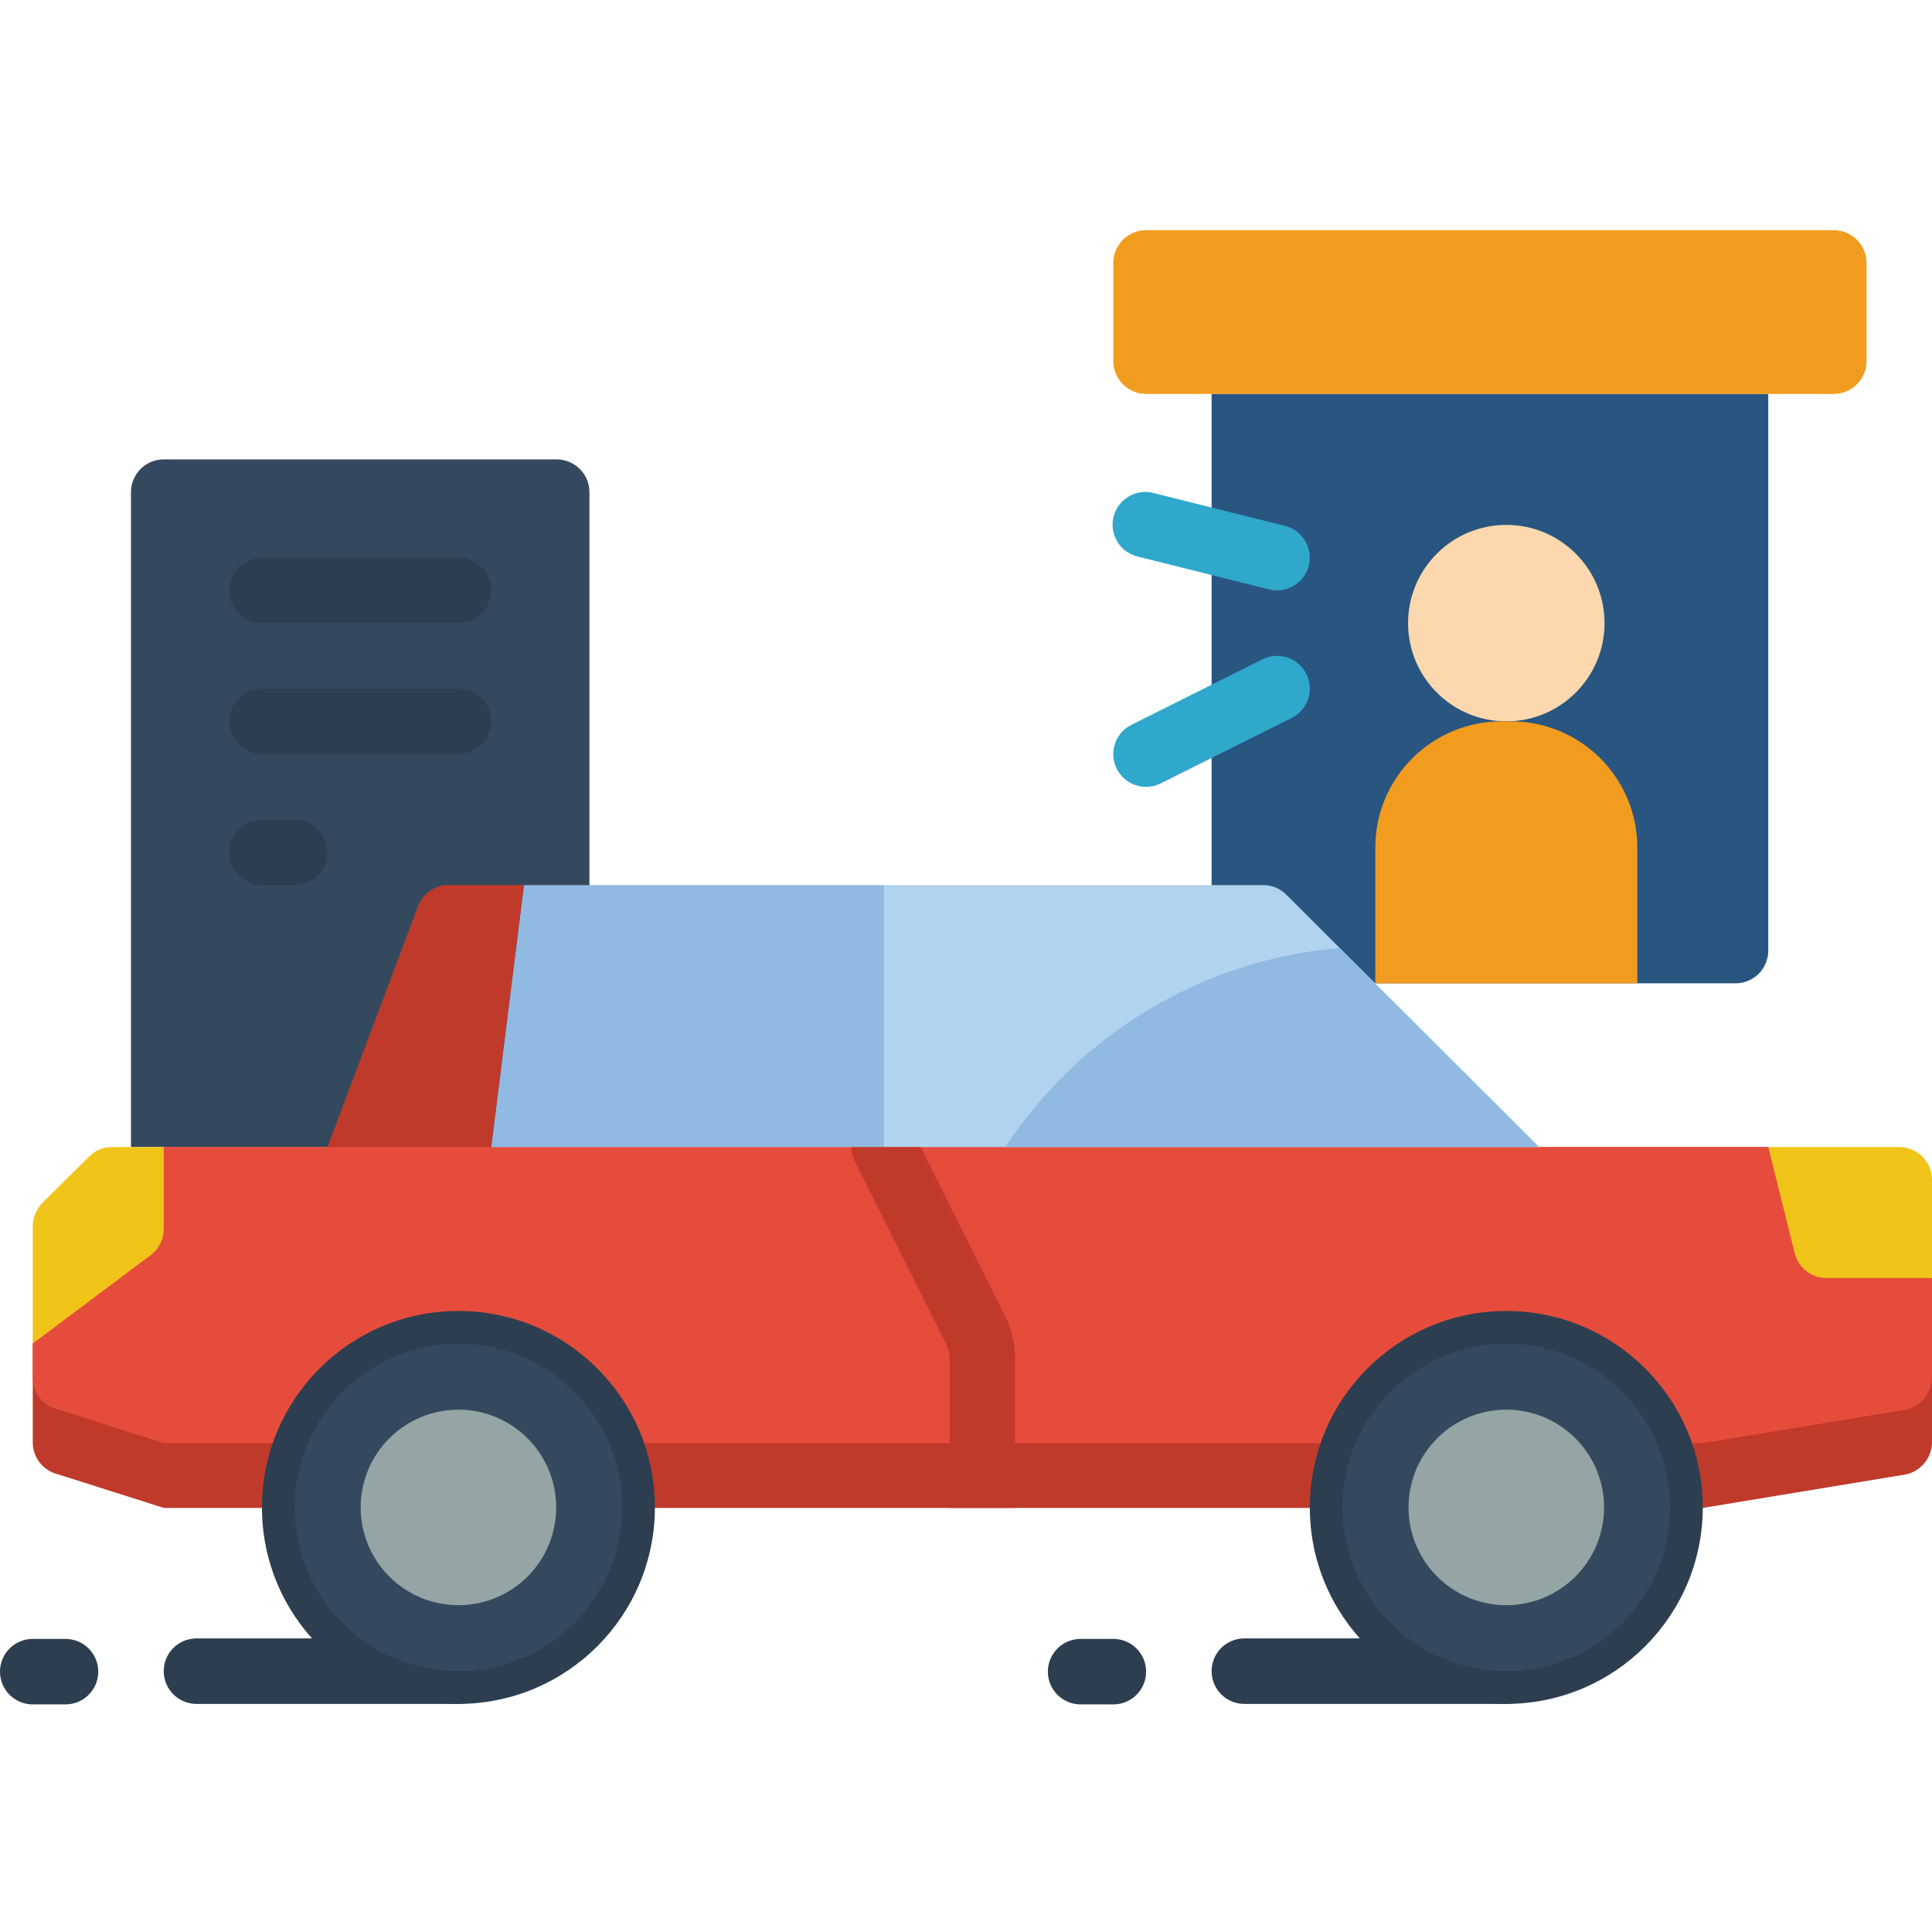 <svg height="512pt" viewBox="0 -61 512 512" width="512pt" xmlns="http://www.w3.org/2000/svg"><path d="m364.473 199.594h95.461c4.793 0 8.676-3.887 8.676-8.68v-147.523h-147.523v130.168zm0 0" fill="#285680"/><path d="m303.73 0h182.234c4.793 0 8.68 3.887 8.68 8.68v26.031c0 4.793-3.887 8.68-8.68 8.68h-182.234c-4.793 0-8.68-3.887-8.68-8.68v-26.031c0-4.793 3.887-8.68 8.68-8.68zm0 0" fill="#f29c1f"/><path d="m425.219 104.137c0 14.379-11.652 26.031-26.031 26.031s-26.035-11.652-26.035-26.031c0-14.379 11.656-26.035 26.035-26.035s26.031 11.656 26.031 26.035zm0 0" fill="#fdd7ad"/><path d="m397.918 130.168h2.535c18.473 0 33.445 14.977 33.445 33.445v35.98h-69.426v-35.98c0-18.469 14.977-33.445 33.445-33.445zm0 0" fill="#f29c1f"/><path d="m34.711 242.984v-173.562c0-4.789 3.887-8.676 8.68-8.676h104.137c4.789 0 8.676 3.887 8.676 8.676v173.562zm0 0" fill="#35495e"/><path d="m121.492 104.137h-52.07c-4.789 0-8.676-3.887-8.676-8.68s3.887-8.676 8.676-8.676h52.07c4.793 0 8.676 3.883 8.676 8.676s-3.883 8.68-8.676 8.68zm0 0" fill="#2c3e50"/><path d="m121.492 138.848h-52.07c-4.789 0-8.676-3.887-8.676-8.68s3.887-8.676 8.676-8.676h52.07c4.793 0 8.676 3.883 8.676 8.676s-3.883 8.68-8.676 8.68zm0 0" fill="#2c3e50"/><path d="m78.102 173.559h-8.68c-4.789 0-8.676-3.883-8.676-8.676 0-4.793 3.887-8.68 8.676-8.68h8.68c4.793 0 8.68 3.887 8.68 8.68 0 4.793-3.887 8.676-8.68 8.676zm0 0" fill="#2c3e50"/><path d="m338.441 95.457c-.711.004-1.422-.082-2.109-.258l-34.711-8.68c-3.074-.691-5.527-2.992-6.418-6.012-.891-3.02-.078-6.285 2.129-8.531 2.203-2.246 5.453-3.125 8.488-2.293l34.711 8.68c4.246 1.062 7.035 5.125 6.504 9.469-.531 4.348-4.215 7.617-8.594 7.625zm0 0" fill="#2fa8cc"/><path d="m303.73 147.527c-4.031.008-7.535-2.762-8.465-6.684-.926-3.922.969-7.965 4.574-9.762l34.715-17.355c4.289-2.145 9.5-.402 11.645 3.887 2.141 4.289.402 9.504-3.887 11.645l-34.715 17.355c-1.199.602-2.527.914-3.867.914zm0 0" fill="#2fa8cc"/><path d="m399.188 390.551h-69.426c-4.793 0-8.676-3.883-8.676-8.676s3.883-8.68 8.676-8.68h69.426c4.793 0 8.676 3.887 8.676 8.68s-3.883 8.676-8.676 8.676zm0 0" fill="#2c3e50"/><path d="m512 277.695v43.391c.027 4.398-3.195 8.141-7.551 8.762l-53.195 8.766h-407.863l-28.117-8.938c-3.871-.957-6.594-4.43-6.594-8.418v-26.207l34.711-52.066h425.219zm0 0" fill="#c03a2b"/><path d="m512 277.695v26.207c.027 4.398-3.195 8.141-7.551 8.766l-53.195 8.766h-407.863l-28.117-8.941c-3.871-.957-6.594-4.43-6.594-8.418v-9.023l34.711-52.066h425.219zm0 0" fill="#e64c3c"/><path d="m399.188 390.551c-28.758 0-52.07-23.309-52.07-52.066s23.312-52.066 52.07-52.066c28.754 0 52.066 23.309 52.066 52.066-.031 28.742-23.324 52.035-52.066 52.066zm0 0" fill="#2c3e50"/><path d="m407.863 242.984h-173.559v-69.426h100.492c2.32-.008 4.547.934 6.16 2.605l14.059 14.059zm0 0" fill="#b0d3f0"/><path d="m234.305 173.559v69.426h-104.137l8.68-69.426zm0 0" fill="#90bae1"/><path d="m138.848 173.559-8.68 69.426h-43.387l23.949-63.699c1.227-3.449 4.496-5.746 8.156-5.727zm0 0" fill="#c03a2b"/><path d="m269.016 299.215v39.398h-17.355v-39.398c-.008-1.348-.305-2.68-.867-3.902l-24.211-48.426c-.602-1.215-.926-2.547-.953-3.902h18.395l22.215 44.516c1.836 3.633 2.785 7.648 2.777 11.715zm0 0" fill="#c03a2b"/><path d="m512 251.66v26.035h-27.941c-3.965.008-7.43-2.672-8.418-6.508l-7.031-28.203h34.711c4.793 0 8.68 3.883 8.68 8.676zm0 0" fill="#f0c419"/><path d="m43.391 242.984v21.695c.02 2.734-1.27 5.316-3.473 6.941l-31.238 23.43v-31.066c.016-2.301.918-4.508 2.516-6.16l12.32-12.238c1.59-1.652 3.781-2.594 6.078-2.602zm0 0" fill="#f0c419"/><g fill="#2c3e50"><path d="m121.492 390.551h-69.426c-4.793 0-8.676-3.883-8.676-8.676s3.883-8.68 8.676-8.68h69.426c4.793 0 8.676 3.887 8.676 8.68s-3.883 8.676-8.676 8.676zm0 0"/><path d="m17.355 390.684h-8.676c-4.793 0-8.68-3.887-8.68-8.68 0-4.793 3.887-8.676 8.68-8.676h8.676c4.793 0 8.68 3.883 8.68 8.676 0 4.793-3.887 8.68-8.68 8.68zm0 0"/><path d="m295.051 390.684h-8.68c-4.789 0-8.676-3.887-8.676-8.68 0-4.793 3.887-8.676 8.676-8.676h8.68c4.793 0 8.68 3.883 8.68 8.676 0 4.793-3.887 8.68-8.68 8.68zm0 0"/><path d="m121.492 390.551c-28.758 0-52.07-23.309-52.07-52.066s23.312-52.066 52.07-52.066c28.754 0 52.066 23.309 52.066 52.066-.031 28.742-23.324 52.035-52.066 52.066zm0 0"/></g><path d="m164.883 338.484c0 23.965-19.43 43.391-43.391 43.391-23.965 0-43.391-19.426-43.391-43.391s19.426-43.391 43.391-43.391c23.961 0 43.391 19.426 43.391 43.391zm0 0" fill="#35495e"/><path d="m147.395 338.484c0 14.305-11.598 25.902-25.902 25.902-14.309 0-25.906-11.598-25.906-25.902s11.598-25.902 25.906-25.902c14.305 0 25.902 11.598 25.902 25.902zm0 0" fill="#95a5a5"/><path d="m442.578 338.484c0 23.965-19.43 43.391-43.391 43.391-23.965 0-43.391-19.426-43.391-43.391s19.426-43.391 43.391-43.391c23.961 0 43.391 19.426 43.391 43.391zm0 0" fill="#35495e"/><path d="m425.09 338.484c0 14.305-11.598 25.902-25.902 25.902-14.309 0-25.906-11.598-25.906-25.902s11.598-25.902 25.906-25.902c14.305 0 25.902 11.598 25.902 25.902zm0 0" fill="#95a5a5"/><path d="m407.863 242.984h-141.449c19.883-30.242 52.539-49.691 88.602-52.762zm0 0" fill="#90bae1"/></svg>